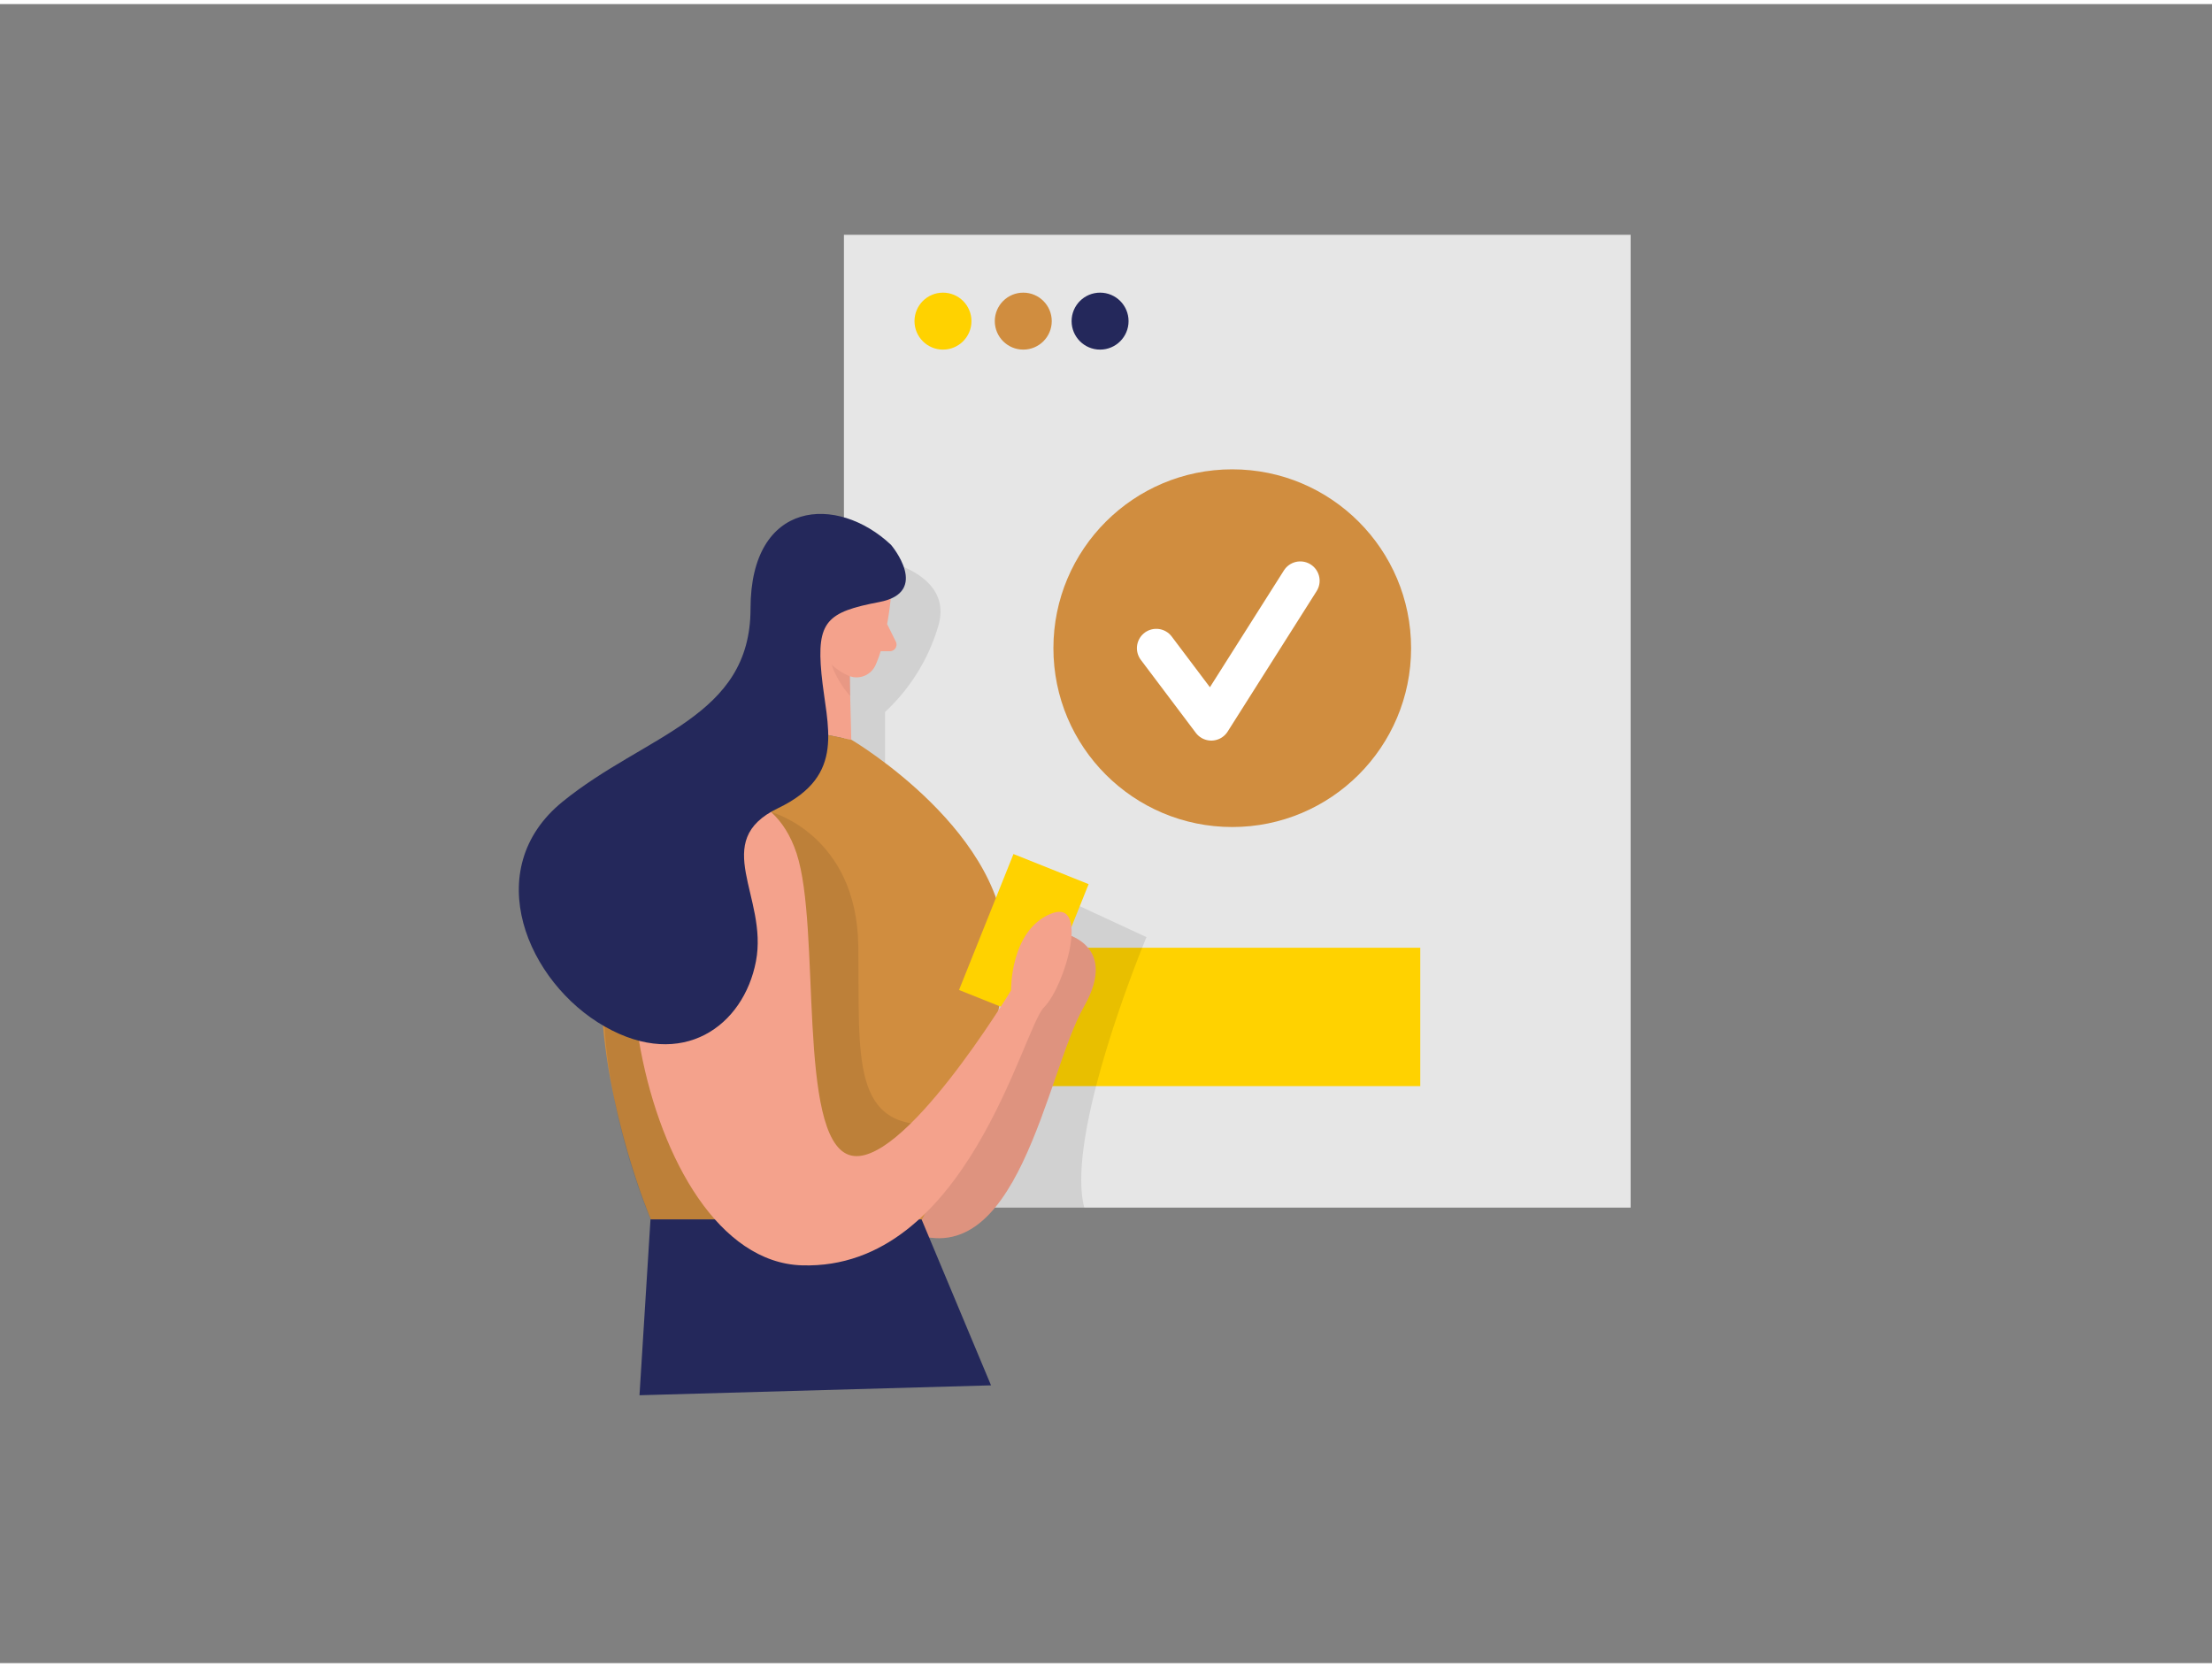 <svg id="Layer_1" data-name="Layer 1" xmlns="http://www.w3.org/2000/svg" viewBox="0 0 400 300" width="406" height="306" class="illustration styles_illustrationTablet__1DWOa"><rect x="0" y="0" width="400" height="300" fill="#808080" stroke="none"/><rect x="152.61" y="41.72" width="142.26" height="175.91" fill="#e6e6e6"></rect><rect x="190.23" y="170.64" width="66.6" height="25.02" fill="#ffd200"></rect><path d="M158,100.17s14.32,2.15,11.77,11.94A34.47,34.47,0,0,1,160.05,128v22L181,173.72l6.91-14,19.41,9s-14.81,35.4-11.24,48.93H169.77l-23.93-53.36,2.71-46Z" opacity="0.09"></path><path d="M191.39,167.78s11.4,1.65,4.59,13.57-11.91,49.51-32.17,40.41Z" fill="#f4a28c"></path><path d="M191.39,167.78s11.4,1.65,4.59,13.57-11.91,49.51-32.17,40.41Z" opacity="0.09"></path><polygon points="147.37 106.76 140.7 130.3 153.94 133.05 153.48 114.81 147.37 106.76" fill="#f4a28c"></polygon><path d="M153.75,118.8a8.86,8.86,0,0,1-4-3.1s-.34,4.47,4,9.44Z" fill="#ce8172" opacity="0.31"></path><path d="M161.08,107.44s-.66,7.44-2.76,12.1a3.76,3.76,0,0,1-5,1.86c-2.33-1.09-5.16-3.24-5.29-7.27L147,107.31a6.71,6.71,0,0,1,4.17-6.54C155.83,98.53,161.72,102.93,161.08,107.44Z" fill="#f4a28c"></path><path d="M147,131.61l7,1.44s28.8,17,27.78,39-15.07,47.75-15.07,47.75h-49S83.9,140.48,147,131.61Z" fill="#d08d3f"></path><rect x="177.84" y="155.46" width="14.64" height="26.48" transform="translate(75.95 -56.73) rotate(21.82)" fill="#ffd200"></rect><path d="M139.42,146.09s15.54,4.11,15.79,24.28-1.53,33.45,14.56,32.17l-40.48,17.22H117.63s-7.21-16.46-8.3-34.84S127.45,143.26,139.42,146.09Z" opacity="0.09"></path><polygon points="117.63 219.76 115.64 251.56 179.21 249.77 166.65 219.76 117.63 219.76" fill="#24285b"></polygon><path d="M152.15,112.35s.45-2.84-1.72-3-2.83,3.94,0,4.84Z" fill="#f4a28c"></path><path d="M127.16,142.64s12.47-2.49,16.89,10.94.08,51.22,9.45,54.51,29.33-29.74,29.33-29.74-.19-10.75,7.1-13.82,2.69,13.05-1.15,16.89S174.77,229,145,228.07,103,153.78,127.16,142.64Z" fill="#f4a28c"></path><path d="M160.42,112.11,162,115.3a1.2,1.2,0,0,1-1.06,1.72l-2.91,0Z" fill="#f4a28c"></path><path d="M161.13,97.79s7.27,8.55-2.14,10.34-11.35,3.48-10.44,13,4.62,18.29-7.85,24.27-1.76,16-4,27.69-13.28,19.78-27.32,11.81-22.73-28.41-7.66-40.66,34-15.19,34-34.92S151.4,88.6,161.13,97.79Z" fill="#24285b"></path><circle cx="222.83" cy="116.47" r="32.34" fill="#d08d3f"></circle><circle cx="170.52" cy="57.33" r="5.15" fill="#ffd200"></circle><circle cx="185.04" cy="57.33" r="5.15" fill="#d08d3f"></circle><circle cx="198.93" cy="57.33" r="5.15" fill="#24285b"></circle><polyline points="209.09 116.47 219.04 129.68 235.13 104.28" fill="none" stroke="#fff" stroke-linecap="round" stroke-linejoin="round" stroke-width="7"></polyline></svg>